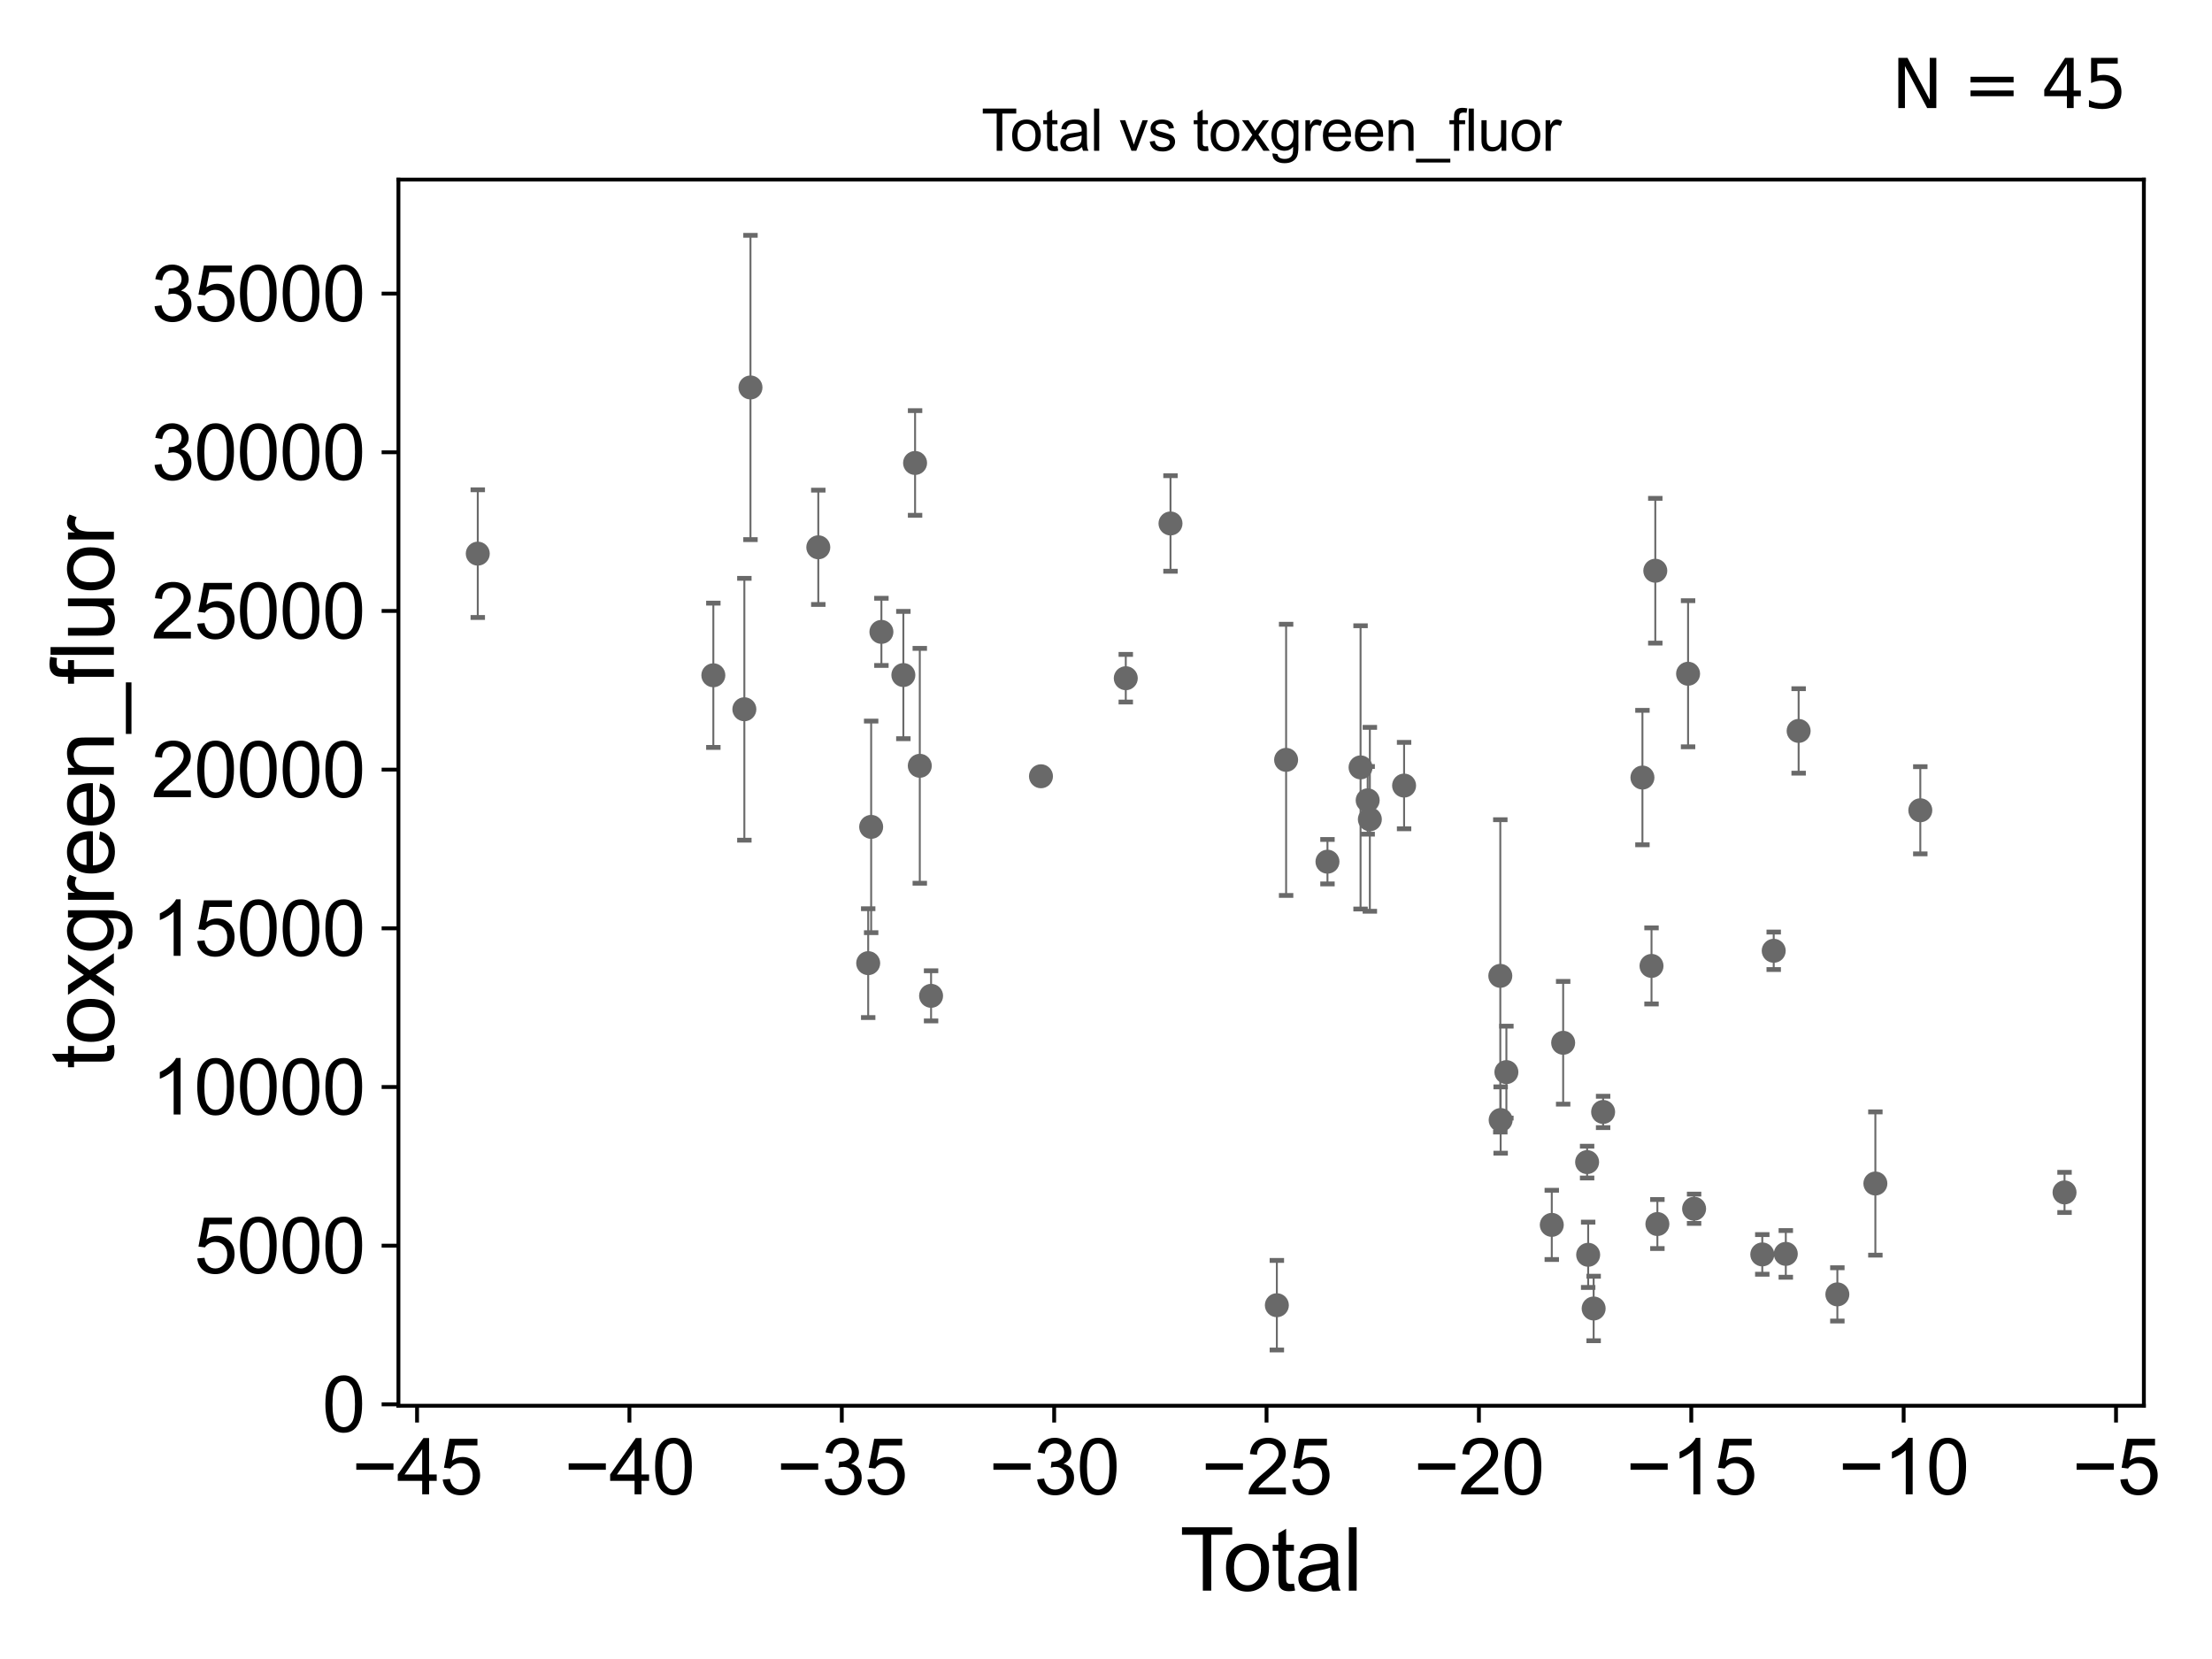 <?xml version="1.0" encoding="utf-8" standalone="no"?>
<!DOCTYPE svg PUBLIC "-//W3C//DTD SVG 1.1//EN"
  "http://www.w3.org/Graphics/SVG/1.1/DTD/svg11.dtd">
<svg xmlns:xlink="http://www.w3.org/1999/xlink" width="460.8pt" height="345.6pt" viewBox="0 0 460.8 345.6" xmlns="http://www.w3.org/2000/svg" version="1.1">
 <defs>
  <style type="text/css">*{stroke-linejoin: round; stroke-linecap: butt}</style>
 </defs>
 <g id="figure_1">
  <g id="patch_1">
   <path d="M 0 345.6 
L 460.8 345.6 
L 460.8 0 
L 0 0 
z
" style="fill: #ffffff"/>
  </g>
  <g id="axes_1">
   <g id="patch_2">
    <path d="M 83 292.84 
L 446.608 292.84 
L 446.608 37.411 
L 83 37.411 
z
" style="fill: #ffffff"/>
   </g>
   <g id="PathCollection_1">
    <defs>
     <path id="m44561c76b9" d="M 0 1.118 
C 0.297 1.118 0.581 1 0.791 0.791 
C 1 0.581 1.118 0.297 1.118 0 
C 1.118 -0.297 1 -0.581 0.791 -0.791 
C 0.581 -1 0.297 -1.118 0 -1.118 
C -0.297 -1.118 -0.581 -1 -0.791 -0.791 
C -1 -0.581 -1.118 -0.297 -1.118 0 
C -1.118 0.297 -1 0.581 -0.791 0.791 
C -0.581 1 -0.297 1.118 0 1.118 
z
" style="stroke: #696969"/>
    </defs>
    <g clip-path="url(#p960f650181)">
     <use xlink:href="#m44561c76b9" x="99.528" y="115.334" style="fill: #696969; stroke: #696969"/>
     <use xlink:href="#m44561c76b9" x="313.809" y="223.339" style="fill: #696969; stroke: #696969"/>
     <use xlink:href="#m44561c76b9" x="323.264" y="255.165" style="fill: #696969; stroke: #696969"/>
     <use xlink:href="#m44561c76b9" x="325.636" y="217.233" style="fill: #696969; stroke: #696969"/>
     <use xlink:href="#m44561c76b9" x="330.625" y="242.088" style="fill: #696969; stroke: #696969"/>
     <use xlink:href="#m44561c76b9" x="330.844" y="261.396" style="fill: #696969; stroke: #696969"/>
     <use xlink:href="#m44561c76b9" x="331.986" y="272.583" style="fill: #696969; stroke: #696969"/>
     <use xlink:href="#m44561c76b9" x="342.149" y="161.979" style="fill: #696969; stroke: #696969"/>
     <use xlink:href="#m44561c76b9" x="344.041" y="201.217" style="fill: #696969; stroke: #696969"/>
     <use xlink:href="#m44561c76b9" x="312.613" y="233.322" style="fill: #696969; stroke: #696969"/>
     <use xlink:href="#m44561c76b9" x="344.828" y="118.896" style="fill: #696969; stroke: #696969"/>
     <use xlink:href="#m44561c76b9" x="351.657" y="140.355" style="fill: #696969; stroke: #696969"/>
     <use xlink:href="#m44561c76b9" x="352.912" y="251.802" style="fill: #696969; stroke: #696969"/>
     <use xlink:href="#m44561c76b9" x="367.116" y="261.317" style="fill: #696969; stroke: #696969"/>
     <use xlink:href="#m44561c76b9" x="369.498" y="198.066" style="fill: #696969; stroke: #696969"/>
     <use xlink:href="#m44561c76b9" x="372.015" y="261.207" style="fill: #696969; stroke: #696969"/>
     <use xlink:href="#m44561c76b9" x="374.689" y="152.264" style="fill: #696969; stroke: #696969"/>
     <use xlink:href="#m44561c76b9" x="382.756" y="269.644" style="fill: #696969; stroke: #696969"/>
     <use xlink:href="#m44561c76b9" x="390.675" y="246.55" style="fill: #696969; stroke: #696969"/>
     <use xlink:href="#m44561c76b9" x="345.265" y="254.991" style="fill: #696969; stroke: #696969"/>
     <use xlink:href="#m44561c76b9" x="400.034" y="168.793" style="fill: #696969; stroke: #696969"/>
     <use xlink:href="#m44561c76b9" x="430.08" y="248.403" style="fill: #696969; stroke: #696969"/>
     <use xlink:href="#m44561c76b9" x="285.365" y="170.678" style="fill: #696969; stroke: #696969"/>
     <use xlink:href="#m44561c76b9" x="148.602" y="140.672" style="fill: #696969; stroke: #696969"/>
     <use xlink:href="#m44561c76b9" x="155.063" y="147.752" style="fill: #696969; stroke: #696969"/>
     <use xlink:href="#m44561c76b9" x="156.338" y="80.716" style="fill: #696969; stroke: #696969"/>
     <use xlink:href="#m44561c76b9" x="170.466" y="114.012" style="fill: #696969; stroke: #696969"/>
     <use xlink:href="#m44561c76b9" x="180.86" y="200.64" style="fill: #696969; stroke: #696969"/>
     <use xlink:href="#m44561c76b9" x="181.478" y="172.254" style="fill: #696969; stroke: #696969"/>
     <use xlink:href="#m44561c76b9" x="183.614" y="131.633" style="fill: #696969; stroke: #696969"/>
     <use xlink:href="#m44561c76b9" x="188.187" y="140.624" style="fill: #696969; stroke: #696969"/>
     <use xlink:href="#m44561c76b9" x="190.627" y="96.446" style="fill: #696969; stroke: #696969"/>
     <use xlink:href="#m44561c76b9" x="292.498" y="163.65" style="fill: #696969; stroke: #696969"/>
     <use xlink:href="#m44561c76b9" x="191.609" y="159.53" style="fill: #696969; stroke: #696969"/>
     <use xlink:href="#m44561c76b9" x="216.853" y="161.711" style="fill: #696969; stroke: #696969"/>
     <use xlink:href="#m44561c76b9" x="234.52" y="141.286" style="fill: #696969; stroke: #696969"/>
     <use xlink:href="#m44561c76b9" x="243.836" y="109.048" style="fill: #696969; stroke: #696969"/>
     <use xlink:href="#m44561c76b9" x="265.992" y="271.9" style="fill: #696969; stroke: #696969"/>
     <use xlink:href="#m44561c76b9" x="267.921" y="158.293" style="fill: #696969; stroke: #696969"/>
     <use xlink:href="#m44561c76b9" x="276.537" y="179.504" style="fill: #696969; stroke: #696969"/>
     <use xlink:href="#m44561c76b9" x="283.429" y="159.859" style="fill: #696969; stroke: #696969"/>
     <use xlink:href="#m44561c76b9" x="284.911" y="166.723" style="fill: #696969; stroke: #696969"/>
     <use xlink:href="#m44561c76b9" x="193.961" y="207.451" style="fill: #696969; stroke: #696969"/>
    </g>
   </g>
   <g id="PathCollection_2">
    <g clip-path="url(#p960f650181)">
     <use xlink:href="#m44561c76b9" x="333.959" y="231.639" style="fill: #696969; stroke: #696969"/>
     <use xlink:href="#m44561c76b9" x="312.542" y="203.289" style="fill: #696969; stroke: #696969"/>
    </g>
   </g>
   <g id="matplotlib.axis_1">
    <g id="xtick_1">
     <g id="line2d_1">
      <defs>
       <path id="m95d8eda5d0" d="M 0 0 
L 0 3.5 
" style="stroke: #000000; stroke-width: 0.8"/>
      </defs>
      <g>
       <use xlink:href="#m95d8eda5d0" x="86.88" y="292.84" style="stroke: #000000; stroke-width: 0.8"/>
      </g>
     </g>
     <g id="text_1">
      <!-- −45 -->
      <g transform="translate(73.31 311.293)scale(0.16 -0.16)">
       <defs>
        <path id="ArialMT-2212" d="M 3381 1997 
L 356 1997 
L 356 2522 
L 3381 2522 
L 3381 1997 
z
" transform="scale(0.016)"/>
        <path id="ArialMT-34" d="M 2069 0 
L 2069 1097 
L 81 1097 
L 81 1613 
L 2172 4581 
L 2631 4581 
L 2631 1613 
L 3250 1613 
L 3250 1097 
L 2631 1097 
L 2631 0 
L 2069 0 
z
M 2069 1613 
L 2069 3678 
L 634 1613 
L 2069 1613 
z
" transform="scale(0.016)"/>
        <path id="ArialMT-35" d="M 266 1200 
L 856 1250 
Q 922 819 1161 601 
Q 1400 384 1738 384 
Q 2144 384 2425 690 
Q 2706 997 2706 1503 
Q 2706 1984 2436 2262 
Q 2166 2541 1728 2541 
Q 1456 2541 1237 2417 
Q 1019 2294 894 2097 
L 366 2166 
L 809 4519 
L 3088 4519 
L 3088 3981 
L 1259 3981 
L 1013 2750 
Q 1425 3038 1878 3038 
Q 2478 3038 2890 2622 
Q 3303 2206 3303 1553 
Q 3303 931 2941 478 
Q 2500 -78 1738 -78 
Q 1113 -78 717 272 
Q 322 622 266 1200 
z
" transform="scale(0.016)"/>
       </defs>
       <use xlink:href="#ArialMT-2212"/>
       <use xlink:href="#ArialMT-34" x="58.398"/>
       <use xlink:href="#ArialMT-35" x="114.014"/>
      </g>
     </g>
    </g>
    <g id="xtick_2">
     <g id="line2d_2">
      <g>
       <use xlink:href="#m95d8eda5d0" x="131.121" y="292.84" style="stroke: #000000; stroke-width: 0.8"/>
      </g>
     </g>
     <g id="text_2">
      <!-- −40 -->
      <g transform="translate(117.551 311.293)scale(0.16 -0.16)">
       <defs>
        <path id="ArialMT-30" d="M 266 2259 
Q 266 3072 433 3567 
Q 600 4063 929 4331 
Q 1259 4600 1759 4600 
Q 2128 4600 2406 4451 
Q 2684 4303 2865 4023 
Q 3047 3744 3150 3342 
Q 3253 2941 3253 2259 
Q 3253 1453 3087 958 
Q 2922 463 2592 192 
Q 2263 -78 1759 -78 
Q 1097 -78 719 397 
Q 266 969 266 2259 
z
M 844 2259 
Q 844 1131 1108 757 
Q 1372 384 1759 384 
Q 2147 384 2411 759 
Q 2675 1134 2675 2259 
Q 2675 3391 2411 3762 
Q 2147 4134 1753 4134 
Q 1366 4134 1134 3806 
Q 844 3388 844 2259 
z
" transform="scale(0.016)"/>
       </defs>
       <use xlink:href="#ArialMT-2212"/>
       <use xlink:href="#ArialMT-34" x="58.398"/>
       <use xlink:href="#ArialMT-30" x="114.014"/>
      </g>
     </g>
    </g>
    <g id="xtick_3">
     <g id="line2d_3">
      <g>
       <use xlink:href="#m95d8eda5d0" x="175.362" y="292.84" style="stroke: #000000; stroke-width: 0.8"/>
      </g>
     </g>
     <g id="text_3">
      <!-- −35 -->
      <g transform="translate(161.792 311.293)scale(0.16 -0.16)">
       <defs>
        <path id="ArialMT-33" d="M 269 1209 
L 831 1284 
Q 928 806 1161 595 
Q 1394 384 1728 384 
Q 2125 384 2398 659 
Q 2672 934 2672 1341 
Q 2672 1728 2419 1979 
Q 2166 2231 1775 2231 
Q 1616 2231 1378 2169 
L 1441 2663 
Q 1497 2656 1531 2656 
Q 1891 2656 2178 2843 
Q 2466 3031 2466 3422 
Q 2466 3731 2256 3934 
Q 2047 4138 1716 4138 
Q 1388 4138 1169 3931 
Q 950 3725 888 3313 
L 325 3413 
Q 428 3978 793 4289 
Q 1159 4600 1703 4600 
Q 2078 4600 2393 4439 
Q 2709 4278 2876 4000 
Q 3044 3722 3044 3409 
Q 3044 3113 2884 2869 
Q 2725 2625 2413 2481 
Q 2819 2388 3044 2092 
Q 3269 1797 3269 1353 
Q 3269 753 2831 336 
Q 2394 -81 1725 -81 
Q 1122 -81 723 278 
Q 325 638 269 1209 
z
" transform="scale(0.016)"/>
       </defs>
       <use xlink:href="#ArialMT-2212"/>
       <use xlink:href="#ArialMT-33" x="58.398"/>
       <use xlink:href="#ArialMT-35" x="114.014"/>
      </g>
     </g>
    </g>
    <g id="xtick_4">
     <g id="line2d_4">
      <g>
       <use xlink:href="#m95d8eda5d0" x="219.602" y="292.84" style="stroke: #000000; stroke-width: 0.8"/>
      </g>
     </g>
     <g id="text_4">
      <!-- −30 -->
      <g transform="translate(206.032 311.293)scale(0.16 -0.16)">
       <use xlink:href="#ArialMT-2212"/>
       <use xlink:href="#ArialMT-33" x="58.398"/>
       <use xlink:href="#ArialMT-30" x="114.014"/>
      </g>
     </g>
    </g>
    <g id="xtick_5">
     <g id="line2d_5">
      <g>
       <use xlink:href="#m95d8eda5d0" x="263.843" y="292.84" style="stroke: #000000; stroke-width: 0.8"/>
      </g>
     </g>
     <g id="text_5">
      <!-- −25 -->
      <g transform="translate(250.273 311.293)scale(0.16 -0.16)">
       <defs>
        <path id="ArialMT-32" d="M 3222 541 
L 3222 0 
L 194 0 
Q 188 203 259 391 
Q 375 700 629 1000 
Q 884 1300 1366 1694 
Q 2113 2306 2375 2664 
Q 2638 3022 2638 3341 
Q 2638 3675 2398 3904 
Q 2159 4134 1775 4134 
Q 1369 4134 1125 3890 
Q 881 3647 878 3216 
L 300 3275 
Q 359 3922 746 4261 
Q 1134 4600 1788 4600 
Q 2447 4600 2831 4234 
Q 3216 3869 3216 3328 
Q 3216 3053 3103 2787 
Q 2991 2522 2730 2228 
Q 2469 1934 1863 1422 
Q 1356 997 1212 845 
Q 1069 694 975 541 
L 3222 541 
z
" transform="scale(0.016)"/>
       </defs>
       <use xlink:href="#ArialMT-2212"/>
       <use xlink:href="#ArialMT-32" x="58.398"/>
       <use xlink:href="#ArialMT-35" x="114.014"/>
      </g>
     </g>
    </g>
    <g id="xtick_6">
     <g id="line2d_6">
      <g>
       <use xlink:href="#m95d8eda5d0" x="308.084" y="292.84" style="stroke: #000000; stroke-width: 0.8"/>
      </g>
     </g>
     <g id="text_6">
      <!-- −20 -->
      <g transform="translate(294.514 311.293)scale(0.16 -0.16)">
       <use xlink:href="#ArialMT-2212"/>
       <use xlink:href="#ArialMT-32" x="58.398"/>
       <use xlink:href="#ArialMT-30" x="114.014"/>
      </g>
     </g>
    </g>
    <g id="xtick_7">
     <g id="line2d_7">
      <g>
       <use xlink:href="#m95d8eda5d0" x="352.325" y="292.84" style="stroke: #000000; stroke-width: 0.8"/>
      </g>
     </g>
     <g id="text_7">
      <!-- −15 -->
      <g transform="translate(338.755 311.293)scale(0.16 -0.16)">
       <defs>
        <path id="ArialMT-31" d="M 2384 0 
L 1822 0 
L 1822 3584 
Q 1619 3391 1289 3197 
Q 959 3003 697 2906 
L 697 3450 
Q 1169 3672 1522 3987 
Q 1875 4303 2022 4600 
L 2384 4600 
L 2384 0 
z
" transform="scale(0.016)"/>
       </defs>
       <use xlink:href="#ArialMT-2212"/>
       <use xlink:href="#ArialMT-31" x="58.398"/>
       <use xlink:href="#ArialMT-35" x="114.014"/>
      </g>
     </g>
    </g>
    <g id="xtick_8">
     <g id="line2d_8">
      <g>
       <use xlink:href="#m95d8eda5d0" x="396.566" y="292.84" style="stroke: #000000; stroke-width: 0.8"/>
      </g>
     </g>
     <g id="text_8">
      <!-- −10 -->
      <g transform="translate(382.996 311.293)scale(0.16 -0.16)">
       <use xlink:href="#ArialMT-2212"/>
       <use xlink:href="#ArialMT-31" x="58.398"/>
       <use xlink:href="#ArialMT-30" x="114.014"/>
      </g>
     </g>
    </g>
    <g id="xtick_9">
     <g id="line2d_9">
      <g>
       <use xlink:href="#m95d8eda5d0" x="440.806" y="292.84" style="stroke: #000000; stroke-width: 0.8"/>
      </g>
     </g>
     <g id="text_9">
      <!-- −5 -->
      <g transform="translate(431.685 311.293)scale(0.16 -0.16)">
       <use xlink:href="#ArialMT-2212"/>
       <use xlink:href="#ArialMT-35" x="58.398"/>
      </g>
     </g>
    </g>
    <g id="text_10">
     <!-- Total -->
     <g transform="translate(245.798 331.357)scale(0.18 -0.18)">
      <defs>
       <path id="ArialMT-54" d="M 1659 0 
L 1659 4041 
L 150 4041 
L 150 4581 
L 3781 4581 
L 3781 4041 
L 2266 4041 
L 2266 0 
L 1659 0 
z
" transform="scale(0.016)"/>
       <path id="ArialMT-6f" d="M 213 1659 
Q 213 2581 725 3025 
Q 1153 3394 1769 3394 
Q 2453 3394 2887 2945 
Q 3322 2497 3322 1706 
Q 3322 1066 3130 698 
Q 2938 331 2570 128 
Q 2203 -75 1769 -75 
Q 1072 -75 642 372 
Q 213 819 213 1659 
z
M 791 1659 
Q 791 1022 1069 705 
Q 1347 388 1769 388 
Q 2188 388 2466 706 
Q 2744 1025 2744 1678 
Q 2744 2294 2464 2611 
Q 2184 2928 1769 2928 
Q 1347 2928 1069 2612 
Q 791 2297 791 1659 
z
" transform="scale(0.016)"/>
       <path id="ArialMT-74" d="M 1650 503 
L 1731 6 
Q 1494 -44 1306 -44 
Q 1000 -44 831 53 
Q 663 150 594 308 
Q 525 466 525 972 
L 525 2881 
L 113 2881 
L 113 3319 
L 525 3319 
L 525 4141 
L 1084 4478 
L 1084 3319 
L 1650 3319 
L 1650 2881 
L 1084 2881 
L 1084 941 
Q 1084 700 1114 631 
Q 1144 563 1211 522 
Q 1278 481 1403 481 
Q 1497 481 1650 503 
z
" transform="scale(0.016)"/>
       <path id="ArialMT-61" d="M 2588 409 
Q 2275 144 1986 34 
Q 1697 -75 1366 -75 
Q 819 -75 525 192 
Q 231 459 231 875 
Q 231 1119 342 1320 
Q 453 1522 633 1644 
Q 813 1766 1038 1828 
Q 1203 1872 1538 1913 
Q 2219 1994 2541 2106 
Q 2544 2222 2544 2253 
Q 2544 2597 2384 2738 
Q 2169 2928 1744 2928 
Q 1347 2928 1158 2789 
Q 969 2650 878 2297 
L 328 2372 
Q 403 2725 575 2942 
Q 747 3159 1072 3276 
Q 1397 3394 1825 3394 
Q 2250 3394 2515 3294 
Q 2781 3194 2906 3042 
Q 3031 2891 3081 2659 
Q 3109 2516 3109 2141 
L 3109 1391 
Q 3109 606 3145 398 
Q 3181 191 3288 0 
L 2700 0 
Q 2613 175 2588 409 
z
M 2541 1666 
Q 2234 1541 1622 1453 
Q 1275 1403 1131 1340 
Q 988 1278 909 1158 
Q 831 1038 831 891 
Q 831 666 1001 516 
Q 1172 366 1500 366 
Q 1825 366 2078 508 
Q 2331 650 2450 897 
Q 2541 1088 2541 1459 
L 2541 1666 
z
" transform="scale(0.016)"/>
       <path id="ArialMT-6c" d="M 409 0 
L 409 4581 
L 972 4581 
L 972 0 
L 409 0 
z
" transform="scale(0.016)"/>
      </defs>
      <use xlink:href="#ArialMT-54"/>
      <use xlink:href="#ArialMT-6f" x="49.959"/>
      <use xlink:href="#ArialMT-74" x="105.574"/>
      <use xlink:href="#ArialMT-61" x="133.357"/>
      <use xlink:href="#ArialMT-6c" x="188.973"/>
     </g>
    </g>
   </g>
   <g id="matplotlib.axis_2">
    <g id="ytick_1">
     <g id="line2d_10">
      <defs>
       <path id="m42a8d3a904" d="M 0 0 
L -3.5 0 
" style="stroke: #000000; stroke-width: 0.8"/>
      </defs>
      <g>
       <use xlink:href="#m42a8d3a904" x="83" y="292.553" style="stroke: #000000; stroke-width: 0.8"/>
      </g>
     </g>
     <g id="text_11">
      <!-- 0 -->
      <g transform="translate(67.103 298.28)scale(0.16 -0.16)">
       <use xlink:href="#ArialMT-30"/>
      </g>
     </g>
    </g>
    <g id="ytick_2">
     <g id="line2d_11">
      <g>
       <use xlink:href="#m42a8d3a904" x="83" y="259.498" style="stroke: #000000; stroke-width: 0.8"/>
      </g>
     </g>
     <g id="text_12">
      <!-- 5000 -->
      <g transform="translate(40.41 265.224)scale(0.16 -0.16)">
       <use xlink:href="#ArialMT-35"/>
       <use xlink:href="#ArialMT-30" x="55.615"/>
       <use xlink:href="#ArialMT-30" x="111.23"/>
       <use xlink:href="#ArialMT-30" x="166.846"/>
      </g>
     </g>
    </g>
    <g id="ytick_3">
     <g id="line2d_12">
      <g>
       <use xlink:href="#m42a8d3a904" x="83" y="226.443" style="stroke: #000000; stroke-width: 0.8"/>
      </g>
     </g>
     <g id="text_13">
      <!-- 10000 -->
      <g transform="translate(31.512 232.169)scale(0.16 -0.16)">
       <use xlink:href="#ArialMT-31"/>
       <use xlink:href="#ArialMT-30" x="55.615"/>
       <use xlink:href="#ArialMT-30" x="111.23"/>
       <use xlink:href="#ArialMT-30" x="166.846"/>
       <use xlink:href="#ArialMT-30" x="222.461"/>
      </g>
     </g>
    </g>
    <g id="ytick_4">
     <g id="line2d_13">
      <g>
       <use xlink:href="#m42a8d3a904" x="83" y="193.388" style="stroke: #000000; stroke-width: 0.8"/>
      </g>
     </g>
     <g id="text_14">
      <!-- 15000 -->
      <g transform="translate(31.512 199.114)scale(0.16 -0.16)">
       <use xlink:href="#ArialMT-31"/>
       <use xlink:href="#ArialMT-35" x="55.615"/>
       <use xlink:href="#ArialMT-30" x="111.23"/>
       <use xlink:href="#ArialMT-30" x="166.846"/>
       <use xlink:href="#ArialMT-30" x="222.461"/>
      </g>
     </g>
    </g>
    <g id="ytick_5">
     <g id="line2d_14">
      <g>
       <use xlink:href="#m42a8d3a904" x="83" y="160.332" style="stroke: #000000; stroke-width: 0.8"/>
      </g>
     </g>
     <g id="text_15">
      <!-- 20000 -->
      <g transform="translate(31.512 166.059)scale(0.16 -0.16)">
       <use xlink:href="#ArialMT-32"/>
       <use xlink:href="#ArialMT-30" x="55.615"/>
       <use xlink:href="#ArialMT-30" x="111.23"/>
       <use xlink:href="#ArialMT-30" x="166.846"/>
       <use xlink:href="#ArialMT-30" x="222.461"/>
      </g>
     </g>
    </g>
    <g id="ytick_6">
     <g id="line2d_15">
      <g>
       <use xlink:href="#m42a8d3a904" x="83" y="127.277" style="stroke: #000000; stroke-width: 0.8"/>
      </g>
     </g>
     <g id="text_16">
      <!-- 25000 -->
      <g transform="translate(31.512 133.003)scale(0.16 -0.16)">
       <use xlink:href="#ArialMT-32"/>
       <use xlink:href="#ArialMT-35" x="55.615"/>
       <use xlink:href="#ArialMT-30" x="111.23"/>
       <use xlink:href="#ArialMT-30" x="166.846"/>
       <use xlink:href="#ArialMT-30" x="222.461"/>
      </g>
     </g>
    </g>
    <g id="ytick_7">
     <g id="line2d_16">
      <g>
       <use xlink:href="#m42a8d3a904" x="83" y="94.222" style="stroke: #000000; stroke-width: 0.8"/>
      </g>
     </g>
     <g id="text_17">
      <!-- 30000 -->
      <g transform="translate(31.512 99.948)scale(0.16 -0.16)">
       <use xlink:href="#ArialMT-33"/>
       <use xlink:href="#ArialMT-30" x="55.615"/>
       <use xlink:href="#ArialMT-30" x="111.23"/>
       <use xlink:href="#ArialMT-30" x="166.846"/>
       <use xlink:href="#ArialMT-30" x="222.461"/>
      </g>
     </g>
    </g>
    <g id="ytick_8">
     <g id="line2d_17">
      <g>
       <use xlink:href="#m42a8d3a904" x="83" y="61.167" style="stroke: #000000; stroke-width: 0.8"/>
      </g>
     </g>
     <g id="text_18">
      <!-- 35000 -->
      <g transform="translate(31.512 66.893)scale(0.16 -0.16)">
       <use xlink:href="#ArialMT-33"/>
       <use xlink:href="#ArialMT-35" x="55.615"/>
       <use xlink:href="#ArialMT-30" x="111.23"/>
       <use xlink:href="#ArialMT-30" x="166.846"/>
       <use xlink:href="#ArialMT-30" x="222.461"/>
      </g>
     </g>
    </g>
    <g id="text_19">
     <!-- toxgreen_fluor -->
     <g transform="translate(23.724 222.658)rotate(-90)scale(0.18 -0.18)">
      <defs>
       <path id="ArialMT-78" d="M 47 0 
L 1259 1725 
L 138 3319 
L 841 3319 
L 1350 2541 
Q 1494 2319 1581 2169 
Q 1719 2375 1834 2534 
L 2394 3319 
L 3066 3319 
L 1919 1756 
L 3153 0 
L 2463 0 
L 1781 1031 
L 1600 1309 
L 728 0 
L 47 0 
z
" transform="scale(0.016)"/>
       <path id="ArialMT-67" d="M 319 -275 
L 866 -356 
Q 900 -609 1056 -725 
Q 1266 -881 1628 -881 
Q 2019 -881 2231 -725 
Q 2444 -569 2519 -288 
Q 2563 -116 2559 434 
Q 2191 0 1641 0 
Q 956 0 581 494 
Q 206 988 206 1678 
Q 206 2153 378 2554 
Q 550 2956 876 3175 
Q 1203 3394 1644 3394 
Q 2231 3394 2613 2919 
L 2613 3319 
L 3131 3319 
L 3131 450 
Q 3131 -325 2973 -648 
Q 2816 -972 2473 -1159 
Q 2131 -1347 1631 -1347 
Q 1038 -1347 672 -1080 
Q 306 -813 319 -275 
z
M 784 1719 
Q 784 1066 1043 766 
Q 1303 466 1694 466 
Q 2081 466 2343 764 
Q 2606 1063 2606 1700 
Q 2606 2309 2336 2618 
Q 2066 2928 1684 2928 
Q 1309 2928 1046 2623 
Q 784 2319 784 1719 
z
" transform="scale(0.016)"/>
       <path id="ArialMT-72" d="M 416 0 
L 416 3319 
L 922 3319 
L 922 2816 
Q 1116 3169 1280 3281 
Q 1444 3394 1641 3394 
Q 1925 3394 2219 3213 
L 2025 2691 
Q 1819 2813 1613 2813 
Q 1428 2813 1281 2702 
Q 1134 2591 1072 2394 
Q 978 2094 978 1738 
L 978 0 
L 416 0 
z
" transform="scale(0.016)"/>
       <path id="ArialMT-65" d="M 2694 1069 
L 3275 997 
Q 3138 488 2766 206 
Q 2394 -75 1816 -75 
Q 1088 -75 661 373 
Q 234 822 234 1631 
Q 234 2469 665 2931 
Q 1097 3394 1784 3394 
Q 2450 3394 2872 2941 
Q 3294 2488 3294 1666 
Q 3294 1616 3291 1516 
L 816 1516 
Q 847 969 1125 678 
Q 1403 388 1819 388 
Q 2128 388 2347 550 
Q 2566 713 2694 1069 
z
M 847 1978 
L 2700 1978 
Q 2663 2397 2488 2606 
Q 2219 2931 1791 2931 
Q 1403 2931 1139 2672 
Q 875 2413 847 1978 
z
" transform="scale(0.016)"/>
       <path id="ArialMT-6e" d="M 422 0 
L 422 3319 
L 928 3319 
L 928 2847 
Q 1294 3394 1984 3394 
Q 2284 3394 2536 3286 
Q 2788 3178 2913 3003 
Q 3038 2828 3088 2588 
Q 3119 2431 3119 2041 
L 3119 0 
L 2556 0 
L 2556 2019 
Q 2556 2363 2490 2533 
Q 2425 2703 2258 2804 
Q 2091 2906 1866 2906 
Q 1506 2906 1245 2678 
Q 984 2450 984 1813 
L 984 0 
L 422 0 
z
" transform="scale(0.016)"/>
       <path id="ArialMT-5f" d="M -97 -1272 
L -97 -866 
L 3631 -866 
L 3631 -1272 
L -97 -1272 
z
" transform="scale(0.016)"/>
       <path id="ArialMT-66" d="M 556 0 
L 556 2881 
L 59 2881 
L 59 3319 
L 556 3319 
L 556 3672 
Q 556 4006 616 4169 
Q 697 4388 901 4523 
Q 1106 4659 1475 4659 
Q 1713 4659 2000 4603 
L 1916 4113 
Q 1741 4144 1584 4144 
Q 1328 4144 1222 4034 
Q 1116 3925 1116 3625 
L 1116 3319 
L 1763 3319 
L 1763 2881 
L 1116 2881 
L 1116 0 
L 556 0 
z
" transform="scale(0.016)"/>
       <path id="ArialMT-75" d="M 2597 0 
L 2597 488 
Q 2209 -75 1544 -75 
Q 1250 -75 995 37 
Q 741 150 617 320 
Q 494 491 444 738 
Q 409 903 409 1263 
L 409 3319 
L 972 3319 
L 972 1478 
Q 972 1038 1006 884 
Q 1059 663 1231 536 
Q 1403 409 1656 409 
Q 1909 409 2131 539 
Q 2353 669 2445 892 
Q 2538 1116 2538 1541 
L 2538 3319 
L 3100 3319 
L 3100 0 
L 2597 0 
z
" transform="scale(0.016)"/>
      </defs>
      <use xlink:href="#ArialMT-74"/>
      <use xlink:href="#ArialMT-6f" x="27.783"/>
      <use xlink:href="#ArialMT-78" x="83.398"/>
      <use xlink:href="#ArialMT-67" x="133.398"/>
      <use xlink:href="#ArialMT-72" x="189.014"/>
      <use xlink:href="#ArialMT-65" x="222.314"/>
      <use xlink:href="#ArialMT-65" x="277.93"/>
      <use xlink:href="#ArialMT-6e" x="333.545"/>
      <use xlink:href="#ArialMT-5f" x="389.16"/>
      <use xlink:href="#ArialMT-66" x="444.775"/>
      <use xlink:href="#ArialMT-6c" x="472.559"/>
      <use xlink:href="#ArialMT-75" x="494.775"/>
      <use xlink:href="#ArialMT-6f" x="550.391"/>
      <use xlink:href="#ArialMT-72" x="606.006"/>
     </g>
    </g>
   </g>
   <g id="LineCollection_1">
    <path d="M 99.528 128.632 
L 99.528 102.037 
" clip-path="url(#p960f650181)" style="fill: none; stroke: #696969; stroke-width: 0.4"/>
    <path d="M 313.809 232.909 
L 313.809 213.768 
" clip-path="url(#p960f650181)" style="fill: none; stroke: #696969; stroke-width: 0.4"/>
    <path d="M 323.264 262.378 
L 323.264 247.952 
" clip-path="url(#p960f650181)" style="fill: none; stroke: #696969; stroke-width: 0.4"/>
    <path d="M 325.636 230.016 
L 325.636 204.449 
" clip-path="url(#p960f650181)" style="fill: none; stroke: #696969; stroke-width: 0.4"/>
    <path d="M 330.625 245.398 
L 330.625 238.777 
" clip-path="url(#p960f650181)" style="fill: none; stroke: #696969; stroke-width: 0.4"/>
    <path d="M 330.844 268.198 
L 330.844 254.594 
" clip-path="url(#p960f650181)" style="fill: none; stroke: #696969; stroke-width: 0.4"/>
    <path d="M 331.986 279.3 
L 331.986 265.865 
" clip-path="url(#p960f650181)" style="fill: none; stroke: #696969; stroke-width: 0.4"/>
    <path d="M 342.149 175.982 
L 342.149 147.976 
" clip-path="url(#p960f650181)" style="fill: none; stroke: #696969; stroke-width: 0.4"/>
    <path d="M 344.041 209.14 
L 344.041 193.295 
" clip-path="url(#p960f650181)" style="fill: none; stroke: #696969; stroke-width: 0.4"/>
    <path d="M 312.613 240.226 
L 312.613 226.419 
" clip-path="url(#p960f650181)" style="fill: none; stroke: #696969; stroke-width: 0.4"/>
    <path d="M 344.828 133.974 
L 344.828 103.818 
" clip-path="url(#p960f650181)" style="fill: none; stroke: #696969; stroke-width: 0.4"/>
    <path d="M 351.657 155.571 
L 351.657 125.139 
" clip-path="url(#p960f650181)" style="fill: none; stroke: #696969; stroke-width: 0.4"/>
    <path d="M 352.912 254.856 
L 352.912 248.749 
" clip-path="url(#p960f650181)" style="fill: none; stroke: #696969; stroke-width: 0.4"/>
    <path d="M 367.116 265.447 
L 367.116 257.186 
" clip-path="url(#p960f650181)" style="fill: none; stroke: #696969; stroke-width: 0.4"/>
    <path d="M 369.498 201.969 
L 369.498 194.163 
" clip-path="url(#p960f650181)" style="fill: none; stroke: #696969; stroke-width: 0.4"/>
    <path d="M 372.015 266.07 
L 372.015 256.345 
" clip-path="url(#p960f650181)" style="fill: none; stroke: #696969; stroke-width: 0.4"/>
    <path d="M 374.689 161.061 
L 374.689 143.467 
" clip-path="url(#p960f650181)" style="fill: none; stroke: #696969; stroke-width: 0.4"/>
    <path d="M 382.756 275.196 
L 382.756 264.092 
" clip-path="url(#p960f650181)" style="fill: none; stroke: #696969; stroke-width: 0.4"/>
    <path d="M 390.675 261.472 
L 390.675 231.628 
" clip-path="url(#p960f650181)" style="fill: none; stroke: #696969; stroke-width: 0.4"/>
    <path d="M 345.265 260.097 
L 345.265 249.885 
" clip-path="url(#p960f650181)" style="fill: none; stroke: #696969; stroke-width: 0.4"/>
    <path d="M 400.034 177.874 
L 400.034 159.712 
" clip-path="url(#p960f650181)" style="fill: none; stroke: #696969; stroke-width: 0.4"/>
    <path d="M 430.08 252.586 
L 430.08 244.22 
" clip-path="url(#p960f650181)" style="fill: none; stroke: #696969; stroke-width: 0.4"/>
    <path d="M 285.365 189.833 
L 285.365 151.522 
" clip-path="url(#p960f650181)" style="fill: none; stroke: #696969; stroke-width: 0.4"/>
    <path d="M 148.602 155.702 
L 148.602 125.643 
" clip-path="url(#p960f650181)" style="fill: none; stroke: #696969; stroke-width: 0.4"/>
    <path d="M 155.063 175.025 
L 155.063 120.479 
" clip-path="url(#p960f650181)" style="fill: none; stroke: #696969; stroke-width: 0.4"/>
    <path d="M 156.338 112.411 
L 156.338 49.022 
" clip-path="url(#p960f650181)" style="fill: none; stroke: #696969; stroke-width: 0.4"/>
    <path d="M 170.466 125.917 
L 170.466 102.106 
" clip-path="url(#p960f650181)" style="fill: none; stroke: #696969; stroke-width: 0.4"/>
    <path d="M 180.86 211.978 
L 180.86 189.302 
" clip-path="url(#p960f650181)" style="fill: none; stroke: #696969; stroke-width: 0.4"/>
    <path d="M 181.478 194.292 
L 181.478 150.216 
" clip-path="url(#p960f650181)" style="fill: none; stroke: #696969; stroke-width: 0.4"/>
    <path d="M 183.614 138.631 
L 183.614 124.634 
" clip-path="url(#p960f650181)" style="fill: none; stroke: #696969; stroke-width: 0.4"/>
    <path d="M 188.187 153.884 
L 188.187 127.364 
" clip-path="url(#p960f650181)" style="fill: none; stroke: #696969; stroke-width: 0.4"/>
    <path d="M 190.627 107.347 
L 190.627 85.545 
" clip-path="url(#p960f650181)" style="fill: none; stroke: #696969; stroke-width: 0.4"/>
    <path d="M 292.498 172.651 
L 292.498 154.649 
" clip-path="url(#p960f650181)" style="fill: none; stroke: #696969; stroke-width: 0.4"/>
    <path d="M 191.609 183.993 
L 191.609 135.068 
" clip-path="url(#p960f650181)" style="fill: none; stroke: #696969; stroke-width: 0.4"/>
    <path d="M 216.853 162.163 
L 216.853 161.26 
" clip-path="url(#p960f650181)" style="fill: none; stroke: #696969; stroke-width: 0.4"/>
    <path d="M 234.52 146.247 
L 234.52 136.325 
" clip-path="url(#p960f650181)" style="fill: none; stroke: #696969; stroke-width: 0.4"/>
    <path d="M 243.836 118.999 
L 243.836 99.096 
" clip-path="url(#p960f650181)" style="fill: none; stroke: #696969; stroke-width: 0.4"/>
    <path d="M 265.992 281.23 
L 265.992 262.571 
" clip-path="url(#p960f650181)" style="fill: none; stroke: #696969; stroke-width: 0.4"/>
    <path d="M 267.921 186.541 
L 267.921 130.045 
" clip-path="url(#p960f650181)" style="fill: none; stroke: #696969; stroke-width: 0.4"/>
    <path d="M 276.537 184.135 
L 276.537 174.873 
" clip-path="url(#p960f650181)" style="fill: none; stroke: #696969; stroke-width: 0.4"/>
    <path d="M 283.429 189.362 
L 283.429 130.356 
" clip-path="url(#p960f650181)" style="fill: none; stroke: #696969; stroke-width: 0.4"/>
    <path d="M 284.911 173.768 
L 284.911 159.678 
" clip-path="url(#p960f650181)" style="fill: none; stroke: #696969; stroke-width: 0.4"/>
    <path d="M 193.961 212.672 
L 193.961 202.23 
" clip-path="url(#p960f650181)" style="fill: none; stroke: #696969; stroke-width: 0.4"/>
   </g>
   <g id="line2d_18">
    <defs>
     <path id="ma68b972bad" d="M 1.5 0 
L -1.5 -0 
" style="stroke: #696969"/>
    </defs>
    <g clip-path="url(#p960f650181)">
     <use xlink:href="#ma68b972bad" x="99.528" y="128.632" style="fill: #696969; stroke: #696969"/>
     <use xlink:href="#ma68b972bad" x="313.809" y="232.909" style="fill: #696969; stroke: #696969"/>
     <use xlink:href="#ma68b972bad" x="323.264" y="262.378" style="fill: #696969; stroke: #696969"/>
     <use xlink:href="#ma68b972bad" x="325.636" y="230.016" style="fill: #696969; stroke: #696969"/>
     <use xlink:href="#ma68b972bad" x="330.625" y="245.398" style="fill: #696969; stroke: #696969"/>
     <use xlink:href="#ma68b972bad" x="330.844" y="268.198" style="fill: #696969; stroke: #696969"/>
     <use xlink:href="#ma68b972bad" x="331.986" y="279.3" style="fill: #696969; stroke: #696969"/>
     <use xlink:href="#ma68b972bad" x="342.149" y="175.982" style="fill: #696969; stroke: #696969"/>
     <use xlink:href="#ma68b972bad" x="344.041" y="209.14" style="fill: #696969; stroke: #696969"/>
     <use xlink:href="#ma68b972bad" x="312.613" y="240.226" style="fill: #696969; stroke: #696969"/>
     <use xlink:href="#ma68b972bad" x="344.828" y="133.974" style="fill: #696969; stroke: #696969"/>
     <use xlink:href="#ma68b972bad" x="351.657" y="155.571" style="fill: #696969; stroke: #696969"/>
     <use xlink:href="#ma68b972bad" x="352.912" y="254.856" style="fill: #696969; stroke: #696969"/>
     <use xlink:href="#ma68b972bad" x="367.116" y="265.447" style="fill: #696969; stroke: #696969"/>
     <use xlink:href="#ma68b972bad" x="369.498" y="201.969" style="fill: #696969; stroke: #696969"/>
     <use xlink:href="#ma68b972bad" x="372.015" y="266.07" style="fill: #696969; stroke: #696969"/>
     <use xlink:href="#ma68b972bad" x="374.689" y="161.061" style="fill: #696969; stroke: #696969"/>
     <use xlink:href="#ma68b972bad" x="382.756" y="275.196" style="fill: #696969; stroke: #696969"/>
     <use xlink:href="#ma68b972bad" x="390.675" y="261.472" style="fill: #696969; stroke: #696969"/>
     <use xlink:href="#ma68b972bad" x="345.265" y="260.097" style="fill: #696969; stroke: #696969"/>
     <use xlink:href="#ma68b972bad" x="400.034" y="177.874" style="fill: #696969; stroke: #696969"/>
     <use xlink:href="#ma68b972bad" x="430.08" y="252.586" style="fill: #696969; stroke: #696969"/>
     <use xlink:href="#ma68b972bad" x="285.365" y="189.833" style="fill: #696969; stroke: #696969"/>
     <use xlink:href="#ma68b972bad" x="148.602" y="155.702" style="fill: #696969; stroke: #696969"/>
     <use xlink:href="#ma68b972bad" x="155.063" y="175.025" style="fill: #696969; stroke: #696969"/>
     <use xlink:href="#ma68b972bad" x="156.338" y="112.411" style="fill: #696969; stroke: #696969"/>
     <use xlink:href="#ma68b972bad" x="170.466" y="125.917" style="fill: #696969; stroke: #696969"/>
     <use xlink:href="#ma68b972bad" x="180.86" y="211.978" style="fill: #696969; stroke: #696969"/>
     <use xlink:href="#ma68b972bad" x="181.478" y="194.292" style="fill: #696969; stroke: #696969"/>
     <use xlink:href="#ma68b972bad" x="183.614" y="138.631" style="fill: #696969; stroke: #696969"/>
     <use xlink:href="#ma68b972bad" x="188.187" y="153.884" style="fill: #696969; stroke: #696969"/>
     <use xlink:href="#ma68b972bad" x="190.627" y="107.347" style="fill: #696969; stroke: #696969"/>
     <use xlink:href="#ma68b972bad" x="292.498" y="172.651" style="fill: #696969; stroke: #696969"/>
     <use xlink:href="#ma68b972bad" x="191.609" y="183.993" style="fill: #696969; stroke: #696969"/>
     <use xlink:href="#ma68b972bad" x="216.853" y="162.163" style="fill: #696969; stroke: #696969"/>
     <use xlink:href="#ma68b972bad" x="234.52" y="146.247" style="fill: #696969; stroke: #696969"/>
     <use xlink:href="#ma68b972bad" x="243.836" y="118.999" style="fill: #696969; stroke: #696969"/>
     <use xlink:href="#ma68b972bad" x="265.992" y="281.23" style="fill: #696969; stroke: #696969"/>
     <use xlink:href="#ma68b972bad" x="267.921" y="186.541" style="fill: #696969; stroke: #696969"/>
     <use xlink:href="#ma68b972bad" x="276.537" y="184.135" style="fill: #696969; stroke: #696969"/>
     <use xlink:href="#ma68b972bad" x="283.429" y="189.362" style="fill: #696969; stroke: #696969"/>
     <use xlink:href="#ma68b972bad" x="284.911" y="173.768" style="fill: #696969; stroke: #696969"/>
     <use xlink:href="#ma68b972bad" x="193.961" y="212.672" style="fill: #696969; stroke: #696969"/>
    </g>
   </g>
   <g id="line2d_19">
    <g clip-path="url(#p960f650181)">
     <use xlink:href="#ma68b972bad" x="99.528" y="102.037" style="fill: #696969; stroke: #696969"/>
     <use xlink:href="#ma68b972bad" x="313.809" y="213.768" style="fill: #696969; stroke: #696969"/>
     <use xlink:href="#ma68b972bad" x="323.264" y="247.952" style="fill: #696969; stroke: #696969"/>
     <use xlink:href="#ma68b972bad" x="325.636" y="204.449" style="fill: #696969; stroke: #696969"/>
     <use xlink:href="#ma68b972bad" x="330.625" y="238.777" style="fill: #696969; stroke: #696969"/>
     <use xlink:href="#ma68b972bad" x="330.844" y="254.594" style="fill: #696969; stroke: #696969"/>
     <use xlink:href="#ma68b972bad" x="331.986" y="265.865" style="fill: #696969; stroke: #696969"/>
     <use xlink:href="#ma68b972bad" x="342.149" y="147.976" style="fill: #696969; stroke: #696969"/>
     <use xlink:href="#ma68b972bad" x="344.041" y="193.295" style="fill: #696969; stroke: #696969"/>
     <use xlink:href="#ma68b972bad" x="312.613" y="226.419" style="fill: #696969; stroke: #696969"/>
     <use xlink:href="#ma68b972bad" x="344.828" y="103.818" style="fill: #696969; stroke: #696969"/>
     <use xlink:href="#ma68b972bad" x="351.657" y="125.139" style="fill: #696969; stroke: #696969"/>
     <use xlink:href="#ma68b972bad" x="352.912" y="248.749" style="fill: #696969; stroke: #696969"/>
     <use xlink:href="#ma68b972bad" x="367.116" y="257.186" style="fill: #696969; stroke: #696969"/>
     <use xlink:href="#ma68b972bad" x="369.498" y="194.163" style="fill: #696969; stroke: #696969"/>
     <use xlink:href="#ma68b972bad" x="372.015" y="256.345" style="fill: #696969; stroke: #696969"/>
     <use xlink:href="#ma68b972bad" x="374.689" y="143.467" style="fill: #696969; stroke: #696969"/>
     <use xlink:href="#ma68b972bad" x="382.756" y="264.092" style="fill: #696969; stroke: #696969"/>
     <use xlink:href="#ma68b972bad" x="390.675" y="231.628" style="fill: #696969; stroke: #696969"/>
     <use xlink:href="#ma68b972bad" x="345.265" y="249.885" style="fill: #696969; stroke: #696969"/>
     <use xlink:href="#ma68b972bad" x="400.034" y="159.712" style="fill: #696969; stroke: #696969"/>
     <use xlink:href="#ma68b972bad" x="430.08" y="244.22" style="fill: #696969; stroke: #696969"/>
     <use xlink:href="#ma68b972bad" x="285.365" y="151.522" style="fill: #696969; stroke: #696969"/>
     <use xlink:href="#ma68b972bad" x="148.602" y="125.643" style="fill: #696969; stroke: #696969"/>
     <use xlink:href="#ma68b972bad" x="155.063" y="120.479" style="fill: #696969; stroke: #696969"/>
     <use xlink:href="#ma68b972bad" x="156.338" y="49.022" style="fill: #696969; stroke: #696969"/>
     <use xlink:href="#ma68b972bad" x="170.466" y="102.106" style="fill: #696969; stroke: #696969"/>
     <use xlink:href="#ma68b972bad" x="180.86" y="189.302" style="fill: #696969; stroke: #696969"/>
     <use xlink:href="#ma68b972bad" x="181.478" y="150.216" style="fill: #696969; stroke: #696969"/>
     <use xlink:href="#ma68b972bad" x="183.614" y="124.634" style="fill: #696969; stroke: #696969"/>
     <use xlink:href="#ma68b972bad" x="188.187" y="127.364" style="fill: #696969; stroke: #696969"/>
     <use xlink:href="#ma68b972bad" x="190.627" y="85.545" style="fill: #696969; stroke: #696969"/>
     <use xlink:href="#ma68b972bad" x="292.498" y="154.649" style="fill: #696969; stroke: #696969"/>
     <use xlink:href="#ma68b972bad" x="191.609" y="135.068" style="fill: #696969; stroke: #696969"/>
     <use xlink:href="#ma68b972bad" x="216.853" y="161.26" style="fill: #696969; stroke: #696969"/>
     <use xlink:href="#ma68b972bad" x="234.52" y="136.325" style="fill: #696969; stroke: #696969"/>
     <use xlink:href="#ma68b972bad" x="243.836" y="99.096" style="fill: #696969; stroke: #696969"/>
     <use xlink:href="#ma68b972bad" x="265.992" y="262.571" style="fill: #696969; stroke: #696969"/>
     <use xlink:href="#ma68b972bad" x="267.921" y="130.045" style="fill: #696969; stroke: #696969"/>
     <use xlink:href="#ma68b972bad" x="276.537" y="174.873" style="fill: #696969; stroke: #696969"/>
     <use xlink:href="#ma68b972bad" x="283.429" y="130.356" style="fill: #696969; stroke: #696969"/>
     <use xlink:href="#ma68b972bad" x="284.911" y="159.678" style="fill: #696969; stroke: #696969"/>
     <use xlink:href="#ma68b972bad" x="193.961" y="202.23" style="fill: #696969; stroke: #696969"/>
    </g>
   </g>
   <g id="LineCollection_2">
    <path d="M 333.959 234.906 
L 333.959 228.371 
" clip-path="url(#p960f650181)" style="fill: none; stroke: #696969; stroke-width: 0.4"/>
    <path d="M 312.542 235.82 
L 312.542 170.758 
" clip-path="url(#p960f650181)" style="fill: none; stroke: #696969; stroke-width: 0.4"/>
   </g>
   <g id="line2d_20">
    <g clip-path="url(#p960f650181)">
     <use xlink:href="#ma68b972bad" x="333.959" y="234.906" style="fill: #696969; stroke: #696969"/>
     <use xlink:href="#ma68b972bad" x="312.542" y="235.82" style="fill: #696969; stroke: #696969"/>
    </g>
   </g>
   <g id="line2d_21">
    <g clip-path="url(#p960f650181)">
     <use xlink:href="#ma68b972bad" x="333.959" y="228.371" style="fill: #696969; stroke: #696969"/>
     <use xlink:href="#ma68b972bad" x="312.542" y="170.758" style="fill: #696969; stroke: #696969"/>
    </g>
   </g>
   <g id="line2d_22">
    <defs>
     <path id="m755d370f0c" d="M 0 2 
C 0.53 2 1.039 1.789 1.414 1.414 
C 1.789 1.039 2 0.53 2 0 
C 2 -0.53 1.789 -1.039 1.414 -1.414 
C 1.039 -1.789 0.53 -2 0 -2 
C -0.53 -2 -1.039 -1.789 -1.414 -1.414 
C -1.789 -1.039 -2 -0.53 -2 0 
C -2 0.53 -1.789 1.039 -1.414 1.414 
C -1.039 1.789 -0.53 2 0 2 
z
" style="stroke: #696969"/>
    </defs>
    <g clip-path="url(#p960f650181)">
     <use xlink:href="#m755d370f0c" x="99.528" y="115.334" style="fill: #696969; stroke: #696969"/>
     <use xlink:href="#m755d370f0c" x="313.809" y="223.339" style="fill: #696969; stroke: #696969"/>
     <use xlink:href="#m755d370f0c" x="323.264" y="255.165" style="fill: #696969; stroke: #696969"/>
     <use xlink:href="#m755d370f0c" x="325.636" y="217.233" style="fill: #696969; stroke: #696969"/>
     <use xlink:href="#m755d370f0c" x="330.625" y="242.088" style="fill: #696969; stroke: #696969"/>
     <use xlink:href="#m755d370f0c" x="330.844" y="261.396" style="fill: #696969; stroke: #696969"/>
     <use xlink:href="#m755d370f0c" x="331.986" y="272.583" style="fill: #696969; stroke: #696969"/>
     <use xlink:href="#m755d370f0c" x="342.149" y="161.979" style="fill: #696969; stroke: #696969"/>
     <use xlink:href="#m755d370f0c" x="344.041" y="201.217" style="fill: #696969; stroke: #696969"/>
     <use xlink:href="#m755d370f0c" x="312.613" y="233.322" style="fill: #696969; stroke: #696969"/>
     <use xlink:href="#m755d370f0c" x="344.828" y="118.896" style="fill: #696969; stroke: #696969"/>
     <use xlink:href="#m755d370f0c" x="351.657" y="140.355" style="fill: #696969; stroke: #696969"/>
     <use xlink:href="#m755d370f0c" x="352.912" y="251.802" style="fill: #696969; stroke: #696969"/>
     <use xlink:href="#m755d370f0c" x="367.116" y="261.317" style="fill: #696969; stroke: #696969"/>
     <use xlink:href="#m755d370f0c" x="369.498" y="198.066" style="fill: #696969; stroke: #696969"/>
     <use xlink:href="#m755d370f0c" x="372.015" y="261.207" style="fill: #696969; stroke: #696969"/>
     <use xlink:href="#m755d370f0c" x="374.689" y="152.264" style="fill: #696969; stroke: #696969"/>
     <use xlink:href="#m755d370f0c" x="382.756" y="269.644" style="fill: #696969; stroke: #696969"/>
     <use xlink:href="#m755d370f0c" x="390.675" y="246.55" style="fill: #696969; stroke: #696969"/>
     <use xlink:href="#m755d370f0c" x="345.265" y="254.991" style="fill: #696969; stroke: #696969"/>
     <use xlink:href="#m755d370f0c" x="400.034" y="168.793" style="fill: #696969; stroke: #696969"/>
     <use xlink:href="#m755d370f0c" x="430.08" y="248.403" style="fill: #696969; stroke: #696969"/>
     <use xlink:href="#m755d370f0c" x="285.365" y="170.678" style="fill: #696969; stroke: #696969"/>
     <use xlink:href="#m755d370f0c" x="148.602" y="140.672" style="fill: #696969; stroke: #696969"/>
     <use xlink:href="#m755d370f0c" x="155.063" y="147.752" style="fill: #696969; stroke: #696969"/>
     <use xlink:href="#m755d370f0c" x="156.338" y="80.716" style="fill: #696969; stroke: #696969"/>
     <use xlink:href="#m755d370f0c" x="170.466" y="114.012" style="fill: #696969; stroke: #696969"/>
     <use xlink:href="#m755d370f0c" x="180.86" y="200.64" style="fill: #696969; stroke: #696969"/>
     <use xlink:href="#m755d370f0c" x="181.478" y="172.254" style="fill: #696969; stroke: #696969"/>
     <use xlink:href="#m755d370f0c" x="183.614" y="131.633" style="fill: #696969; stroke: #696969"/>
     <use xlink:href="#m755d370f0c" x="188.187" y="140.624" style="fill: #696969; stroke: #696969"/>
     <use xlink:href="#m755d370f0c" x="190.627" y="96.446" style="fill: #696969; stroke: #696969"/>
     <use xlink:href="#m755d370f0c" x="292.498" y="163.65" style="fill: #696969; stroke: #696969"/>
     <use xlink:href="#m755d370f0c" x="191.609" y="159.53" style="fill: #696969; stroke: #696969"/>
     <use xlink:href="#m755d370f0c" x="216.853" y="161.711" style="fill: #696969; stroke: #696969"/>
     <use xlink:href="#m755d370f0c" x="234.52" y="141.286" style="fill: #696969; stroke: #696969"/>
     <use xlink:href="#m755d370f0c" x="243.836" y="109.048" style="fill: #696969; stroke: #696969"/>
     <use xlink:href="#m755d370f0c" x="265.992" y="271.9" style="fill: #696969; stroke: #696969"/>
     <use xlink:href="#m755d370f0c" x="267.921" y="158.293" style="fill: #696969; stroke: #696969"/>
     <use xlink:href="#m755d370f0c" x="276.537" y="179.504" style="fill: #696969; stroke: #696969"/>
     <use xlink:href="#m755d370f0c" x="283.429" y="159.859" style="fill: #696969; stroke: #696969"/>
     <use xlink:href="#m755d370f0c" x="284.911" y="166.723" style="fill: #696969; stroke: #696969"/>
     <use xlink:href="#m755d370f0c" x="193.961" y="207.451" style="fill: #696969; stroke: #696969"/>
    </g>
   </g>
   <g id="line2d_23">
    <g clip-path="url(#p960f650181)">
     <use xlink:href="#m755d370f0c" x="333.959" y="231.639" style="fill: #696969; stroke: #696969"/>
     <use xlink:href="#m755d370f0c" x="312.542" y="203.289" style="fill: #696969; stroke: #696969"/>
    </g>
   </g>
   <g id="patch_3">
    <path d="M 83 292.84 
L 83 37.411 
" style="fill: none; stroke: #000000; stroke-width: 0.8; stroke-linejoin: miter; stroke-linecap: square"/>
   </g>
   <g id="patch_4">
    <path d="M 446.608 292.84 
L 446.608 37.411 
" style="fill: none; stroke: #000000; stroke-width: 0.8; stroke-linejoin: miter; stroke-linecap: square"/>
   </g>
   <g id="patch_5">
    <path d="M 83 292.84 
L 446.608 292.84 
" style="fill: none; stroke: #000000; stroke-width: 0.8; stroke-linejoin: miter; stroke-linecap: square"/>
   </g>
   <g id="patch_6">
    <path d="M 83 37.411 
L 446.608 37.411 
" style="fill: none; stroke: #000000; stroke-width: 0.8; stroke-linejoin: miter; stroke-linecap: square"/>
   </g>
   <g id="text_20">
    <!-- N = 45 -->
    <g transform="translate(394.053 22.506)scale(0.14 -0.14)">
     <defs>
      <path id="DejaVuSans-4e" d="M 628 4666 
L 1478 4666 
L 3547 763 
L 3547 4666 
L 4159 4666 
L 4159 0 
L 3309 0 
L 1241 3903 
L 1241 0 
L 628 0 
L 628 4666 
z
" transform="scale(0.016)"/>
      <path id="DejaVuSans-20" transform="scale(0.016)"/>
      <path id="DejaVuSans-3d" d="M 678 2906 
L 4684 2906 
L 4684 2381 
L 678 2381 
L 678 2906 
z
M 678 1631 
L 4684 1631 
L 4684 1100 
L 678 1100 
L 678 1631 
z
" transform="scale(0.016)"/>
      <path id="DejaVuSans-34" d="M 2419 4116 
L 825 1625 
L 2419 1625 
L 2419 4116 
z
M 2253 4666 
L 3047 4666 
L 3047 1625 
L 3713 1625 
L 3713 1100 
L 3047 1100 
L 3047 0 
L 2419 0 
L 2419 1100 
L 313 1100 
L 313 1709 
L 2253 4666 
z
" transform="scale(0.016)"/>
      <path id="DejaVuSans-35" d="M 691 4666 
L 3169 4666 
L 3169 4134 
L 1269 4134 
L 1269 2991 
Q 1406 3038 1543 3061 
Q 1681 3084 1819 3084 
Q 2600 3084 3056 2656 
Q 3513 2228 3513 1497 
Q 3513 744 3044 326 
Q 2575 -91 1722 -91 
Q 1428 -91 1123 -41 
Q 819 9 494 109 
L 494 744 
Q 775 591 1075 516 
Q 1375 441 1709 441 
Q 2250 441 2565 725 
Q 2881 1009 2881 1497 
Q 2881 1984 2565 2268 
Q 2250 2553 1709 2553 
Q 1456 2553 1204 2497 
Q 953 2441 691 2322 
L 691 4666 
z
" transform="scale(0.016)"/>
     </defs>
     <use xlink:href="#DejaVuSans-4e"/>
     <use xlink:href="#DejaVuSans-20" x="74.805"/>
     <use xlink:href="#DejaVuSans-3d" x="106.592"/>
     <use xlink:href="#DejaVuSans-20" x="190.381"/>
     <use xlink:href="#DejaVuSans-34" x="222.168"/>
     <use xlink:href="#DejaVuSans-35" x="285.791"/>
    </g>
   </g>
   <g id="text_21">
    <!-- Total vs toxgreen_fluor -->
    <g transform="translate(204.445 31.411)scale(0.12 -0.12)">
     <defs>
      <path id="ArialMT-20" transform="scale(0.016)"/>
      <path id="ArialMT-76" d="M 1344 0 
L 81 3319 
L 675 3319 
L 1388 1331 
Q 1503 1009 1600 663 
Q 1675 925 1809 1294 
L 2547 3319 
L 3125 3319 
L 1869 0 
L 1344 0 
z
" transform="scale(0.016)"/>
      <path id="ArialMT-73" d="M 197 991 
L 753 1078 
Q 800 744 1014 566 
Q 1228 388 1613 388 
Q 2000 388 2187 545 
Q 2375 703 2375 916 
Q 2375 1106 2209 1216 
Q 2094 1291 1634 1406 
Q 1016 1563 777 1677 
Q 538 1791 414 1992 
Q 291 2194 291 2438 
Q 291 2659 392 2848 
Q 494 3038 669 3163 
Q 800 3259 1026 3326 
Q 1253 3394 1513 3394 
Q 1903 3394 2198 3281 
Q 2494 3169 2634 2976 
Q 2775 2784 2828 2463 
L 2278 2388 
Q 2241 2644 2061 2787 
Q 1881 2931 1553 2931 
Q 1166 2931 1000 2803 
Q 834 2675 834 2503 
Q 834 2394 903 2306 
Q 972 2216 1119 2156 
Q 1203 2125 1616 2013 
Q 2213 1853 2448 1751 
Q 2684 1650 2818 1456 
Q 2953 1263 2953 975 
Q 2953 694 2789 445 
Q 2625 197 2315 61 
Q 2006 -75 1616 -75 
Q 969 -75 630 194 
Q 291 463 197 991 
z
" transform="scale(0.016)"/>
     </defs>
     <use xlink:href="#ArialMT-54"/>
     <use xlink:href="#ArialMT-6f" x="49.959"/>
     <use xlink:href="#ArialMT-74" x="105.574"/>
     <use xlink:href="#ArialMT-61" x="133.357"/>
     <use xlink:href="#ArialMT-6c" x="188.973"/>
     <use xlink:href="#ArialMT-20" x="211.189"/>
     <use xlink:href="#ArialMT-76" x="238.973"/>
     <use xlink:href="#ArialMT-73" x="288.973"/>
     <use xlink:href="#ArialMT-20" x="338.973"/>
     <use xlink:href="#ArialMT-74" x="366.756"/>
     <use xlink:href="#ArialMT-6f" x="394.539"/>
     <use xlink:href="#ArialMT-78" x="450.154"/>
     <use xlink:href="#ArialMT-67" x="500.154"/>
     <use xlink:href="#ArialMT-72" x="555.77"/>
     <use xlink:href="#ArialMT-65" x="589.07"/>
     <use xlink:href="#ArialMT-65" x="644.686"/>
     <use xlink:href="#ArialMT-6e" x="700.301"/>
     <use xlink:href="#ArialMT-5f" x="755.916"/>
     <use xlink:href="#ArialMT-66" x="811.531"/>
     <use xlink:href="#ArialMT-6c" x="839.314"/>
     <use xlink:href="#ArialMT-75" x="861.531"/>
     <use xlink:href="#ArialMT-6f" x="917.146"/>
     <use xlink:href="#ArialMT-72" x="972.762"/>
    </g>
   </g>
  </g>
 </g>
 <defs>
  <clipPath id="p960f650181">
   <rect x="83" y="37.411" width="363.608" height="255.429"/>
  </clipPath>
 </defs>
</svg>
